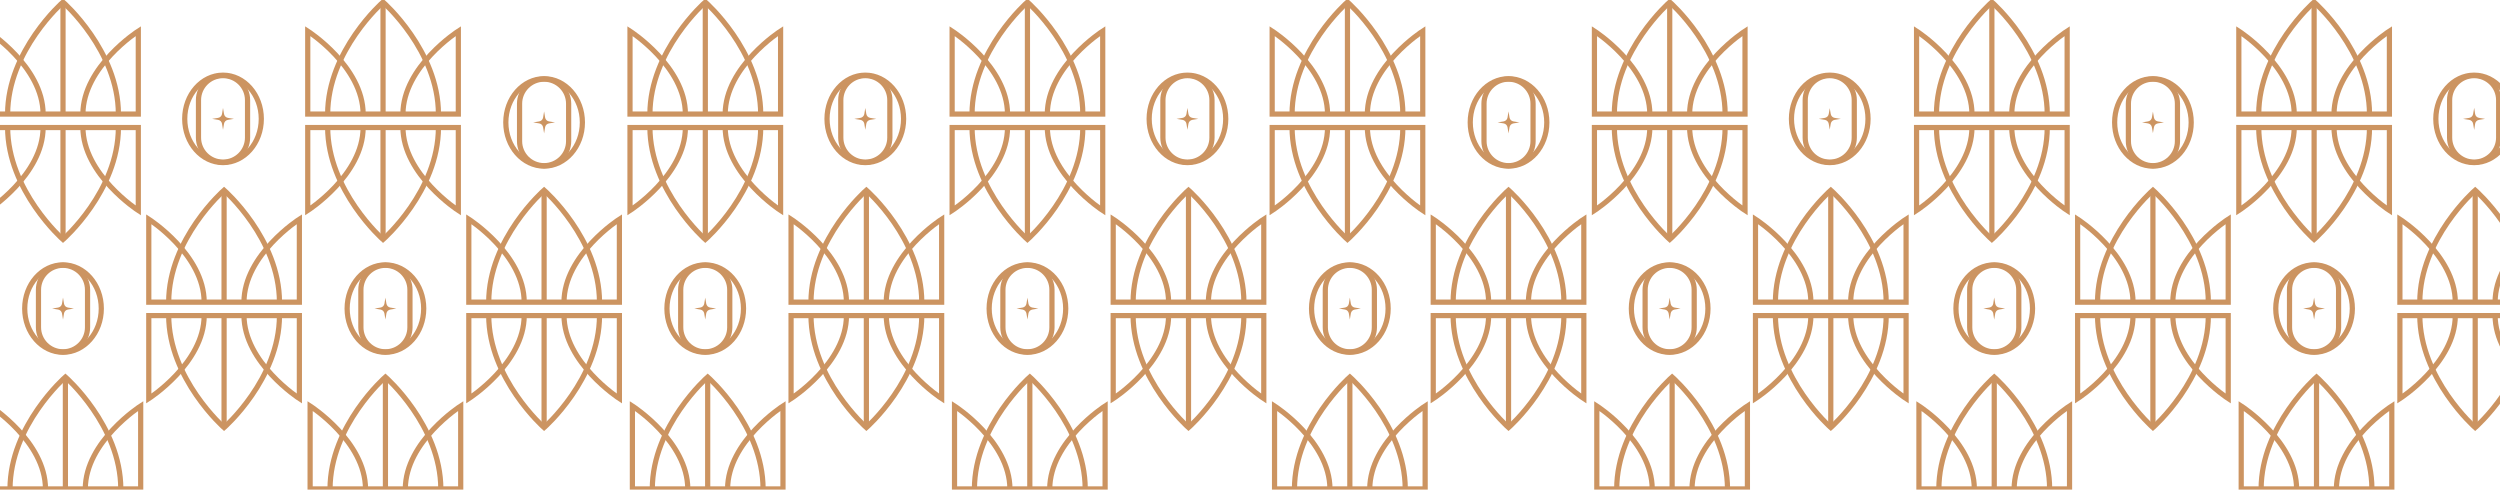 <svg width="1440" height="282" viewBox="0 0 1440 282" fill="none" xmlns="http://www.w3.org/2000/svg">
<g clip-path="url(#clip0_123_640)">
<path d="M374.355 65.704C374.355 29.145 406.255 1.225 406.255 1.225C406.255 1.225 438.156 29.145 438.156 65.704" stroke="#CC9461" stroke-width="3" stroke-miterlimit="10"/>
<path d="M394.779 65.704C394.779 38.368 362.879 17.923 362.879 17.923V65.704H449.619V17.929C449.619 17.929 417.719 38.374 417.719 65.71" stroke="#CC9461" stroke-width="3" stroke-miterlimit="10"/>
<path d="M374.355 73.266C374.355 109.825 406.255 137.93 406.255 137.93C406.255 137.93 438.156 110.009 438.156 73.45" stroke="#CC9461" stroke-width="3" stroke-miterlimit="10"/>
<path d="M394.779 73.45C394.779 100.786 362.879 121.232 362.879 121.232V73.45H449.619V121.232C449.619 121.232 417.719 100.602 417.719 73.266" stroke="#CC9461" stroke-width="3" stroke-miterlimit="10"/>
<path d="M406.255 1.225V65.704" stroke="#CC9461" stroke-width="3" stroke-miterlimit="10"/>
<path d="M406.255 73.832V138.311" stroke="#CC9461" stroke-width="3" stroke-miterlimit="10"/>
<path d="M467.129 174.046C467.129 137.487 499.029 109.566 499.029 109.566C499.029 109.566 530.93 137.487 530.93 174.046" stroke="#CC9461" stroke-width="3" stroke-miterlimit="10"/>
<path d="M487.553 174.046C487.553 146.709 455.653 126.264 455.653 126.264V174.046H542.393V126.264C542.393 126.264 510.493 146.709 510.493 174.046" stroke="#CC9461" stroke-width="3" stroke-miterlimit="10"/>
<path d="M467.129 181.607C467.129 218.166 499.029 246.272 499.029 246.272C499.029 246.272 530.93 218.351 530.93 181.792" stroke="#CC9461" stroke-width="3" stroke-miterlimit="10"/>
<path d="M487.553 181.792C487.553 209.128 455.653 229.573 455.653 229.573V181.792H542.393V229.573C542.393 229.573 510.493 208.944 510.493 181.607" stroke="#CC9461" stroke-width="3" stroke-miterlimit="10"/>
<path d="M499.029 109.566V174.046" stroke="#CC9461" stroke-width="3" stroke-miterlimit="10"/>
<path d="M499.029 182.167V246.647" stroke="#CC9461" stroke-width="3" stroke-miterlimit="10"/>
<path d="M512.553 57.687C512.553 49.879 506.226 43.548 498.42 43.548C490.615 43.548 484.288 49.879 484.288 57.687V79.252C484.288 87.061 490.615 93.391 498.42 93.391C506.226 93.391 512.553 87.061 512.553 79.252V57.687Z" stroke="#CC9461" stroke-width="3" stroke-miterlimit="10"/>
<path d="M498.42 93.643C510.6 93.643 520.474 82.374 520.474 68.473C520.474 54.571 510.6 43.302 498.42 43.302C486.24 43.302 476.366 54.571 476.366 68.473C476.366 82.374 486.24 93.643 498.42 93.643Z" stroke="#CC9461" stroke-width="3" stroke-miterlimit="10"/>
<path d="M498.42 65.231L498.507 65.753C498.734 67.101 499.786 68.159 501.133 68.381L501.655 68.467L501.133 68.553C499.786 68.781 498.728 69.833 498.507 71.18L498.42 71.703L498.334 71.18C498.107 69.833 497.055 68.774 495.708 68.553L495.186 68.467L495.708 68.381C497.055 68.153 498.113 67.101 498.334 65.753L498.42 65.231Z" fill="#CC9461" stroke="#CC9461" stroke-miterlimit="10"/>
<path d="M236.133 166.951C236.133 159.143 229.805 152.812 222 152.812C214.195 152.812 207.867 159.143 207.867 166.951V188.516C207.867 196.325 214.195 202.655 222 202.655C229.805 202.655 236.133 196.325 236.133 188.516V166.951Z" stroke="#CC9461" stroke-width="3" stroke-miterlimit="10"/>
<path d="M222.006 202.907C234.186 202.907 244.06 191.638 244.06 177.737C244.06 163.836 234.186 152.566 222.006 152.566C209.826 152.566 199.952 163.836 199.952 177.737C199.952 191.638 209.826 202.907 222.006 202.907Z" stroke="#CC9461" stroke-width="3" stroke-miterlimit="10"/>
<path d="M222.006 174.494L222.093 175.017C222.32 176.365 223.372 177.423 224.719 177.644L225.241 177.73L224.719 177.817C223.372 178.044 222.314 179.096 222.093 180.444L222.006 180.967L221.92 180.444C221.693 179.096 220.641 178.038 219.294 177.817L218.771 177.73L219.294 177.644C220.641 177.417 221.699 176.365 221.92 175.017L222.006 174.494Z" fill="#CC9461" stroke="#CC9461" stroke-miterlimit="10"/>
<path d="M50.425 166.951C50.425 159.143 44.098 152.812 36.292 152.812C28.487 152.812 22.16 159.143 22.16 166.951V188.516C22.16 196.325 28.487 202.655 36.292 202.655C44.098 202.655 50.425 196.325 50.425 188.516V166.951Z" stroke="#CC9461" stroke-width="3" stroke-miterlimit="10"/>
<path d="M36.292 202.907C48.472 202.907 58.346 191.638 58.346 177.737C58.346 163.836 48.472 152.566 36.292 152.566C24.112 152.566 14.238 163.836 14.238 177.737C14.238 191.638 24.112 202.907 36.292 202.907Z" stroke="#CC9461" stroke-width="3" stroke-miterlimit="10"/>
<path d="M36.292 174.494L36.379 175.017C36.606 176.365 37.658 177.423 39.005 177.644L39.528 177.73L39.005 177.817C37.658 178.044 36.6 179.096 36.379 180.444L36.292 180.967L36.206 180.444C35.979 179.096 34.927 178.038 33.58 177.817L33.058 177.73L33.58 177.644C34.927 177.417 35.985 176.365 36.206 175.017L36.292 174.494Z" fill="#CC9461" stroke="#CC9461" stroke-miterlimit="10"/>
<path d="M420.345 166.951C420.345 159.143 414.018 152.812 406.212 152.812C398.407 152.812 392.08 159.143 392.08 166.951V188.516C392.08 196.325 398.407 202.655 406.212 202.655C414.018 202.655 420.345 196.325 420.345 188.516V166.951Z" stroke="#CC9461" stroke-width="3" stroke-miterlimit="10"/>
<path d="M406.212 202.907C418.392 202.907 428.266 191.638 428.266 177.737C428.266 163.836 418.392 152.566 406.212 152.566C394.032 152.566 384.158 163.836 384.158 177.737C384.158 191.638 394.032 202.907 406.212 202.907Z" stroke="#CC9461" stroke-width="3" stroke-miterlimit="10"/>
<path d="M406.212 174.494L406.299 175.017C406.526 176.365 407.578 177.423 408.925 177.644L409.447 177.73L408.925 177.817C407.578 178.044 406.52 179.096 406.299 180.444L406.212 180.967L406.126 180.444C405.899 179.096 404.847 178.038 403.5 177.817L402.978 177.73L403.5 177.644C404.847 177.417 405.905 176.365 406.126 175.017L406.212 174.494Z" fill="#CC9461" stroke="#CC9461" stroke-miterlimit="10"/>
<path d="M327.535 59.73C327.535 51.921 321.207 45.591 313.402 45.591C305.597 45.591 299.269 51.921 299.269 59.73V81.295C299.269 89.104 305.597 95.434 313.402 95.434C321.207 95.434 327.535 89.104 327.535 81.295V59.73Z" stroke="#CC9461" stroke-width="3" stroke-miterlimit="10"/>
<path d="M313.402 95.68C325.582 95.68 335.456 84.41 335.456 70.509C335.456 56.608 325.582 45.339 313.402 45.339C301.222 45.339 291.348 56.608 291.348 70.509C291.348 84.41 301.222 95.68 313.402 95.68Z" stroke="#CC9461" stroke-width="3" stroke-miterlimit="10"/>
<path d="M313.402 67.267L313.488 67.79C313.716 69.138 314.767 70.196 316.114 70.417L316.637 70.503L316.114 70.59C314.767 70.817 313.709 71.869 313.488 73.217L313.402 73.74L313.316 73.217C313.088 71.869 312.037 70.811 310.69 70.59L310.167 70.503L310.69 70.417C312.037 70.19 313.094 69.138 313.316 67.79L313.402 67.267Z" fill="#CC9461" stroke="#CC9461" stroke-miterlimit="10"/>
<path d="M4.393 65.704C4.393 29.145 36.293 1.225 36.293 1.225C36.293 1.225 68.193 29.145 68.193 65.704" stroke="#CC9461" stroke-width="3" stroke-miterlimit="10"/>
<path d="M24.823 65.704C24.823 38.368 -7.078 17.929 -7.078 17.929V65.704H79.663V17.929C79.663 17.929 47.762 38.374 47.762 65.71" stroke="#CC9461" stroke-width="3" stroke-miterlimit="10"/>
<path d="M4.393 73.266C4.393 109.825 36.293 137.93 36.293 137.93C36.293 137.93 68.193 110.009 68.193 73.45" stroke="#CC9461" stroke-width="3" stroke-miterlimit="10"/>
<path d="M24.823 73.45C24.823 100.786 -7.078 121.232 -7.078 121.232V73.45H79.663V121.232C79.663 121.232 47.762 100.602 47.762 73.266" stroke="#CC9461" stroke-width="3" stroke-miterlimit="10"/>
<path d="M36.292 1.225V65.704" stroke="#CC9461" stroke-width="3" stroke-miterlimit="10"/>
<path d="M36.292 73.832V138.311" stroke="#CC9461" stroke-width="3" stroke-miterlimit="10"/>
<path d="M97.166 174.046C97.166 137.487 129.066 109.566 129.066 109.566C129.066 109.566 160.967 137.487 160.967 174.046" stroke="#CC9461" stroke-width="3" stroke-miterlimit="10"/>
<path d="M117.597 174.046C117.597 146.709 85.696 126.264 85.696 126.264V174.046H172.437V126.264C172.437 126.264 140.536 146.709 140.536 174.046" stroke="#CC9461" stroke-width="3" stroke-miterlimit="10"/>
<path d="M97.166 181.607C97.166 218.166 129.066 246.272 129.066 246.272C129.066 246.272 160.967 218.351 160.967 181.792" stroke="#CC9461" stroke-width="3" stroke-miterlimit="10"/>
<path d="M117.597 181.792C117.597 209.128 85.696 229.573 85.696 229.573V181.792H172.437V229.573C172.437 229.573 140.536 208.944 140.536 181.607" stroke="#CC9461" stroke-width="3" stroke-miterlimit="10"/>
<path d="M129.066 109.566V174.046" stroke="#CC9461" stroke-width="3" stroke-miterlimit="10"/>
<path d="M129.066 182.167V246.647" stroke="#CC9461" stroke-width="3" stroke-miterlimit="10"/>
<path d="M188.734 65.704C188.734 29.145 220.635 1.225 220.635 1.225C220.635 1.225 252.535 29.145 252.535 65.704" stroke="#CC9461" stroke-width="3" stroke-miterlimit="10"/>
<path d="M209.159 65.704C209.159 38.368 177.258 17.923 177.258 17.923V65.704H263.999V17.929C263.999 17.929 232.098 38.374 232.098 65.71" stroke="#CC9461" stroke-width="3" stroke-miterlimit="10"/>
<path d="M188.734 73.266C188.734 109.825 220.635 137.93 220.635 137.93C220.635 137.93 252.535 110.009 252.535 73.45" stroke="#CC9461" stroke-width="3" stroke-miterlimit="10"/>
<path d="M209.159 73.45C209.159 100.786 177.258 121.232 177.258 121.232V73.45H263.999V121.232C263.999 121.232 232.098 100.602 232.098 73.266" stroke="#CC9461" stroke-width="3" stroke-miterlimit="10"/>
<path d="M220.628 1.225V65.704" stroke="#CC9461" stroke-width="3" stroke-miterlimit="10"/>
<path d="M220.628 73.832V138.311" stroke="#CC9461" stroke-width="3" stroke-miterlimit="10"/>
<path d="M281.508 174.046C281.508 137.487 313.408 109.566 313.408 109.566C313.408 109.566 345.308 137.487 345.308 174.046" stroke="#CC9461" stroke-width="3" stroke-miterlimit="10"/>
<path d="M301.932 174.046C301.932 146.709 270.032 126.264 270.032 126.264V174.046H356.772V126.264C356.772 126.264 324.872 146.709 324.872 174.046" stroke="#CC9461" stroke-width="3" stroke-miterlimit="10"/>
<path d="M281.508 181.607C281.508 218.166 313.408 246.272 313.408 246.272C313.408 246.272 345.308 218.351 345.308 181.792" stroke="#CC9461" stroke-width="3" stroke-miterlimit="10"/>
<path d="M301.932 181.792C301.932 209.128 270.032 229.573 270.032 229.573V181.792H356.772V229.573C356.772 229.573 324.872 208.944 324.872 181.607" stroke="#CC9461" stroke-width="3" stroke-miterlimit="10"/>
<path d="M313.402 109.566V174.046" stroke="#CC9461" stroke-width="3" stroke-miterlimit="10"/>
<path d="M313.402 182.167V246.647" stroke="#CC9461" stroke-width="3" stroke-miterlimit="10"/>
<path d="M142.59 57.687C142.59 49.879 136.263 43.548 128.458 43.548C120.652 43.548 114.325 49.879 114.325 57.687V79.252C114.325 87.061 120.652 93.391 128.458 93.391C136.263 93.391 142.59 87.061 142.59 79.252V57.687Z" stroke="#CC9461" stroke-width="3" stroke-miterlimit="10"/>
<path d="M128.457 93.643C140.638 93.643 150.512 82.374 150.512 68.473C150.512 54.571 140.638 43.302 128.457 43.302C116.277 43.302 106.403 54.571 106.403 68.473C106.403 82.374 116.277 93.643 128.457 93.643Z" stroke="#CC9461" stroke-width="3" stroke-miterlimit="10"/>
<path d="M128.458 65.23L128.544 65.753C128.771 67.1 129.823 68.159 131.17 68.38L131.693 68.466L131.17 68.552C129.823 68.78 128.765 69.832 128.544 71.18L128.458 71.703L128.371 71.18C128.144 69.832 127.092 68.774 125.745 68.552L125.223 68.466L125.745 68.38C127.092 68.153 128.15 67.1 128.371 65.753L128.458 65.23Z" fill="#CC9461" stroke="#CC9461" stroke-miterlimit="10"/>
<path d="M375.727 281.643C375.727 245.084 407.627 217.163 407.627 217.163C407.627 217.163 439.527 245.084 439.527 281.643" stroke="#CC9461" stroke-width="3" stroke-miterlimit="10"/>
<path d="M396.157 281.643C396.157 254.307 364.257 233.861 364.257 233.861V281.643H450.997V233.861C450.997 233.861 419.097 254.307 419.097 281.643" stroke="#CC9461" stroke-width="3" stroke-miterlimit="10"/>
<path d="M407.627 217.163V281.643" stroke="#CC9461" stroke-width="3" stroke-miterlimit="10"/>
<path d="M5.77 281.643C5.77 245.084 37.67 217.163 37.67 217.163C37.67 217.163 69.571 245.084 69.571 281.643" stroke="#CC9461" stroke-width="3" stroke-miterlimit="10"/>
<path d="M26.194 281.643C26.194 254.307 -5.706 233.861 -5.706 233.861V281.643H81.034V233.861C81.034 233.861 49.134 254.307 49.134 281.643" stroke="#CC9461" stroke-width="3" stroke-miterlimit="10"/>
<path d="M37.664 217.163V281.643" stroke="#CC9461" stroke-width="3" stroke-miterlimit="10"/>
<path d="M190.105 281.643C190.105 245.084 222.006 217.163 222.006 217.163C222.006 217.163 253.906 245.084 253.906 281.643" stroke="#CC9461" stroke-width="3" stroke-miterlimit="10"/>
<path d="M210.53 281.643C210.53 254.307 178.63 233.861 178.63 233.861V281.643H265.37V233.861C265.37 233.861 233.47 254.307 233.47 281.643" stroke="#CC9461" stroke-width="3" stroke-miterlimit="10"/>
<path d="M222.006 217.163V281.643" stroke="#CC9461" stroke-width="3" stroke-miterlimit="10"/>
<path d="M929.865 65.704C929.865 29.145 961.766 1.225 961.766 1.225C961.766 1.225 993.666 29.145 993.666 65.704" stroke="#CC9461" stroke-width="3" stroke-miterlimit="10"/>
<path d="M950.289 65.704C950.289 38.368 918.389 17.923 918.389 17.923V65.704H1005.13V17.929C1005.13 17.929 973.229 38.374 973.229 65.71" stroke="#CC9461" stroke-width="3" stroke-miterlimit="10"/>
<path d="M929.865 73.266C929.865 109.825 961.766 137.93 961.766 137.93C961.766 137.93 993.666 110.009 993.666 73.45" stroke="#CC9461" stroke-width="3" stroke-miterlimit="10"/>
<path d="M950.289 73.45C950.289 100.786 918.389 121.232 918.389 121.232V73.45H1005.13V121.232C1005.13 121.232 973.229 100.602 973.229 73.266" stroke="#CC9461" stroke-width="3" stroke-miterlimit="10"/>
<path d="M961.759 1.225V65.704" stroke="#CC9461" stroke-width="3" stroke-miterlimit="10"/>
<path d="M961.759 73.832V138.311" stroke="#CC9461" stroke-width="3" stroke-miterlimit="10"/>
<path d="M1022.64 174.046C1022.64 137.487 1054.54 109.566 1054.54 109.566C1054.54 109.566 1086.44 137.487 1086.44 174.046" stroke="#CC9461" stroke-width="3" stroke-miterlimit="10"/>
<path d="M1043.06 174.046C1043.06 146.709 1011.16 126.264 1011.16 126.264V174.046H1097.9V126.264C1097.9 126.264 1066 146.709 1066 174.046" stroke="#CC9461" stroke-width="3" stroke-miterlimit="10"/>
<path d="M1022.64 181.607C1022.64 218.166 1054.54 246.272 1054.54 246.272C1054.54 246.272 1086.44 218.351 1086.44 181.792" stroke="#CC9461" stroke-width="3" stroke-miterlimit="10"/>
<path d="M1043.06 181.792C1043.06 209.128 1011.16 229.573 1011.16 229.573V181.792H1097.9V229.573C1097.9 229.573 1066 208.944 1066 181.607" stroke="#CC9461" stroke-width="3" stroke-miterlimit="10"/>
<path d="M1054.53 109.566V174.046" stroke="#CC9461" stroke-width="3" stroke-miterlimit="10"/>
<path d="M1054.53 182.167V246.647" stroke="#CC9461" stroke-width="3" stroke-miterlimit="10"/>
<path d="M1068.06 57.687C1068.06 49.879 1061.74 43.548 1053.93 43.548C1046.12 43.548 1039.8 49.879 1039.8 57.687V79.252C1039.8 87.061 1046.12 93.391 1053.93 93.391C1061.74 93.391 1068.06 87.061 1068.06 79.252V57.687Z" stroke="#CC9461" stroke-width="3" stroke-miterlimit="10"/>
<path d="M1053.93 93.643C1066.11 93.643 1075.98 82.374 1075.98 68.473C1075.98 54.571 1066.11 43.302 1053.93 43.302C1041.75 43.302 1031.88 54.571 1031.88 68.473C1031.88 82.374 1041.75 93.643 1053.93 93.643Z" stroke="#CC9461" stroke-width="3" stroke-miterlimit="10"/>
<path d="M1053.93 65.231L1054.02 65.753C1054.24 67.101 1055.3 68.159 1056.64 68.381L1057.17 68.467L1056.64 68.553C1055.3 68.781 1054.24 69.833 1054.02 71.18L1053.93 71.703L1053.84 71.18C1053.62 69.833 1052.56 68.774 1051.22 68.553L1050.7 68.467L1051.22 68.381C1052.56 68.153 1053.62 67.101 1053.84 65.753L1053.93 65.231Z" fill="#CC9461" stroke="#CC9461" stroke-miterlimit="10"/>
<path d="M791.643 166.951C791.643 159.143 785.315 152.812 777.51 152.812C769.704 152.812 763.377 159.143 763.377 166.951V188.516C763.377 196.325 769.704 202.655 777.51 202.655C785.315 202.655 791.643 196.325 791.643 188.516V166.951Z" stroke="#CC9461" stroke-width="3" stroke-miterlimit="10"/>
<path d="M777.51 202.907C789.69 202.907 799.564 191.638 799.564 177.737C799.564 163.836 789.69 152.566 777.51 152.566C765.33 152.566 755.456 163.836 755.456 177.737C755.456 191.638 765.33 202.907 777.51 202.907Z" stroke="#CC9461" stroke-width="3" stroke-miterlimit="10"/>
<path d="M777.51 174.494L777.596 175.017C777.824 176.365 778.875 177.423 780.222 177.644L780.745 177.73L780.222 177.817C778.875 178.044 777.817 179.096 777.596 180.444L777.51 180.967L777.424 180.444C777.196 179.096 776.145 178.038 774.798 177.817L774.275 177.73L774.798 177.644C776.145 177.417 777.202 176.365 777.424 175.017L777.51 174.494Z" fill="#CC9461" stroke="#CC9461" stroke-miterlimit="10"/>
<path d="M605.929 166.951C605.929 159.143 599.602 152.812 591.796 152.812C583.991 152.812 577.664 159.143 577.664 166.951V188.516C577.664 196.325 583.991 202.655 591.796 202.655C599.602 202.655 605.929 196.325 605.929 188.516V166.951Z" stroke="#CC9461" stroke-width="3" stroke-miterlimit="10"/>
<path d="M591.803 202.907C603.983 202.907 613.857 191.638 613.857 177.737C613.857 163.836 603.983 152.566 591.803 152.566C579.623 152.566 569.749 163.836 569.749 177.737C569.749 191.638 579.623 202.907 591.803 202.907Z" stroke="#CC9461" stroke-width="3" stroke-miterlimit="10"/>
<path d="M591.803 174.494L591.889 175.017C592.116 176.365 593.168 177.423 594.515 177.644L595.038 177.73L594.515 177.817C593.168 178.044 592.11 179.096 591.889 180.444L591.803 180.967L591.717 180.444C591.489 179.096 590.437 178.038 589.091 177.817L588.568 177.73L589.091 177.644C590.437 177.417 591.495 176.365 591.717 175.017L591.803 174.494Z" fill="#CC9461" stroke="#CC9461" stroke-miterlimit="10"/>
<path d="M975.855 166.951C975.855 159.143 969.528 152.812 961.723 152.812C953.917 152.812 947.59 159.143 947.59 166.951V188.516C947.59 196.325 953.917 202.655 961.723 202.655C969.528 202.655 975.855 196.325 975.855 188.516V166.951Z" stroke="#CC9461" stroke-width="3" stroke-miterlimit="10"/>
<path d="M961.723 202.907C973.903 202.907 983.777 191.638 983.777 177.737C983.777 163.836 973.903 152.566 961.723 152.566C949.542 152.566 939.668 163.836 939.668 177.737C939.668 191.638 949.542 202.907 961.723 202.907Z" stroke="#CC9461" stroke-width="3" stroke-miterlimit="10"/>
<path d="M961.723 174.494L961.809 175.017C962.036 176.365 963.088 177.423 964.435 177.644L964.958 177.73L964.435 177.817C963.088 178.044 962.03 179.096 961.809 180.444L961.723 180.967L961.637 180.444C961.409 179.096 960.357 178.038 959.011 177.817L958.488 177.73L959.011 177.644C960.357 177.417 961.415 176.365 961.637 175.017L961.723 174.494Z" fill="#CC9461" stroke="#CC9461" stroke-miterlimit="10"/>
<path d="M883.045 59.73C883.045 51.921 876.717 45.591 868.912 45.591C861.107 45.591 854.779 51.921 854.779 59.73V81.295C854.779 89.104 861.107 95.434 868.912 95.434C876.717 95.434 883.045 89.104 883.045 81.295V59.73Z" stroke="#CC9461" stroke-width="3" stroke-miterlimit="10"/>
<path d="M868.912 95.68C881.092 95.68 890.966 84.41 890.966 70.509C890.966 56.608 881.092 45.339 868.912 45.339C856.732 45.339 846.858 56.608 846.858 70.509C846.858 84.41 856.732 95.68 868.912 95.68Z" stroke="#CC9461" stroke-width="3" stroke-miterlimit="10"/>
<path d="M868.912 67.267L868.998 67.79C869.226 69.138 870.278 70.196 871.624 70.417L872.147 70.503L871.624 70.59C870.278 70.817 869.22 71.869 868.998 73.217L868.912 73.74L868.826 73.217C868.599 71.869 867.547 70.811 866.2 70.59L865.677 70.503L866.2 70.417C867.547 70.19 868.605 69.138 868.826 67.79L868.912 67.267Z" fill="#CC9461" stroke="#CC9461" stroke-miterlimit="10"/>
<path d="M559.902 65.704C559.902 29.145 591.803 1.225 591.803 1.225C591.803 1.225 623.703 29.145 623.703 65.704" stroke="#CC9461" stroke-width="3" stroke-miterlimit="10"/>
<path d="M580.327 65.704C580.327 38.368 548.426 17.923 548.426 17.923V65.704H635.167V17.929C635.167 17.929 603.266 38.374 603.266 65.71" stroke="#CC9461" stroke-width="3" stroke-miterlimit="10"/>
<path d="M559.902 73.266C559.902 109.825 591.803 137.93 591.803 137.93C591.803 137.93 623.703 110.009 623.703 73.45" stroke="#CC9461" stroke-width="3" stroke-miterlimit="10"/>
<path d="M580.327 73.45C580.327 100.786 548.426 121.232 548.426 121.232V73.45H635.167V121.232C635.167 121.232 603.266 100.602 603.266 73.266" stroke="#CC9461" stroke-width="3" stroke-miterlimit="10"/>
<path d="M591.803 1.225V65.704" stroke="#CC9461" stroke-width="3" stroke-miterlimit="10"/>
<path d="M591.803 73.832V138.311" stroke="#CC9461" stroke-width="3" stroke-miterlimit="10"/>
<path d="M652.676 174.046C652.676 137.487 684.576 109.566 684.576 109.566C684.576 109.566 716.476 137.487 716.476 174.046" stroke="#CC9461" stroke-width="3" stroke-miterlimit="10"/>
<path d="M673.101 174.046C673.101 146.709 641.2 126.264 641.2 126.264V174.046H727.941V126.264C727.941 126.264 696.04 146.709 696.04 174.046" stroke="#CC9461" stroke-width="3" stroke-miterlimit="10"/>
<path d="M652.676 181.607C652.676 218.166 684.576 246.272 684.576 246.272C684.576 246.272 716.476 218.351 716.476 181.792" stroke="#CC9461" stroke-width="3" stroke-miterlimit="10"/>
<path d="M673.101 181.792C673.101 209.128 641.2 229.573 641.2 229.573V181.792H727.941V229.573C727.941 229.573 696.04 208.944 696.04 181.607" stroke="#CC9461" stroke-width="3" stroke-miterlimit="10"/>
<path d="M684.576 109.566V174.046" stroke="#CC9461" stroke-width="3" stroke-miterlimit="10"/>
<path d="M684.576 182.167V246.647" stroke="#CC9461" stroke-width="3" stroke-miterlimit="10"/>
<path d="M744.238 65.704C744.238 29.145 776.139 1.225 776.139 1.225C776.139 1.225 808.039 29.145 808.039 65.704" stroke="#CC9461" stroke-width="3" stroke-miterlimit="10"/>
<path d="M764.668 65.704C764.668 38.368 732.768 17.923 732.768 17.923V65.704H819.508V17.929C819.508 17.929 787.608 38.374 787.608 65.71" stroke="#CC9461" stroke-width="3" stroke-miterlimit="10"/>
<path d="M744.238 73.266C744.238 109.825 776.139 137.93 776.139 137.93C776.139 137.93 808.039 110.009 808.039 73.45" stroke="#CC9461" stroke-width="3" stroke-miterlimit="10"/>
<path d="M764.668 73.45C764.668 100.786 732.768 121.232 732.768 121.232V73.45H819.508V121.232C819.508 121.232 787.608 100.602 787.608 73.266" stroke="#CC9461" stroke-width="3" stroke-miterlimit="10"/>
<path d="M776.138 1.225V65.704" stroke="#CC9461" stroke-width="3" stroke-miterlimit="10"/>
<path d="M776.138 73.832V138.311" stroke="#CC9461" stroke-width="3" stroke-miterlimit="10"/>
<path d="M837.012 174.046C837.012 137.487 868.912 109.566 868.912 109.566C868.912 109.566 900.812 137.487 900.812 174.046" stroke="#CC9461" stroke-width="3" stroke-miterlimit="10"/>
<path d="M857.442 174.046C857.442 146.709 825.542 126.264 825.542 126.264V174.046H912.282V126.264C912.282 126.264 880.382 146.709 880.382 174.046" stroke="#CC9461" stroke-width="3" stroke-miterlimit="10"/>
<path d="M837.012 181.607C837.012 218.166 868.912 246.272 868.912 246.272C868.912 246.272 900.812 218.351 900.812 181.792" stroke="#CC9461" stroke-width="3" stroke-miterlimit="10"/>
<path d="M857.442 181.792C857.442 209.128 825.542 229.573 825.542 229.573V181.792H912.282V229.573C912.282 229.573 880.382 208.944 880.382 181.607" stroke="#CC9461" stroke-width="3" stroke-miterlimit="10"/>
<path d="M868.912 109.566V174.046" stroke="#CC9461" stroke-width="3" stroke-miterlimit="10"/>
<path d="M868.912 182.167V246.647" stroke="#CC9461" stroke-width="3" stroke-miterlimit="10"/>
<path d="M698.1 57.687C698.1 49.879 691.773 43.548 683.967 43.548C676.162 43.548 669.834 49.879 669.834 57.687V79.252C669.834 87.061 676.162 93.391 683.967 93.391C691.773 93.391 698.1 87.061 698.1 79.252V57.687Z" stroke="#CC9461" stroke-width="3" stroke-miterlimit="10"/>
<path d="M683.968 93.643C696.148 93.643 706.022 82.374 706.022 68.473C706.022 54.571 696.148 43.302 683.968 43.302C671.788 43.302 661.914 54.571 661.914 68.473C661.914 82.374 671.788 93.643 683.968 93.643Z" stroke="#CC9461" stroke-width="3" stroke-miterlimit="10"/>
<path d="M683.967 65.23L684.053 65.753C684.281 67.1 685.333 68.159 686.68 68.38L687.202 68.466L686.68 68.552C685.333 68.78 684.275 69.832 684.053 71.18L683.967 71.703L683.881 71.18C683.654 69.832 682.602 68.774 681.255 68.552L680.732 68.466L681.255 68.38C682.602 68.153 683.66 67.1 683.881 65.753L683.967 65.23Z" fill="#CC9461" stroke="#CC9461" stroke-miterlimit="10"/>
<path d="M931.236 281.643C931.236 245.084 963.137 217.163 963.137 217.163C963.137 217.163 995.037 245.084 995.037 281.643" stroke="#CC9461" stroke-width="3" stroke-miterlimit="10"/>
<path d="M951.667 281.643C951.667 254.307 919.767 233.861 919.767 233.861V281.643H1006.51V233.861C1006.51 233.861 974.607 254.307 974.607 281.643" stroke="#CC9461" stroke-width="3" stroke-miterlimit="10"/>
<path d="M963.137 217.163V281.643" stroke="#CC9461" stroke-width="3" stroke-miterlimit="10"/>
<path d="M561.274 281.643C561.274 245.084 593.174 217.163 593.174 217.163C593.174 217.163 625.075 245.084 625.075 281.643" stroke="#CC9461" stroke-width="3" stroke-miterlimit="10"/>
<path d="M581.704 281.643C581.704 254.307 549.804 233.861 549.804 233.861V281.643H636.544V233.861C636.544 233.861 604.644 254.307 604.644 281.643" stroke="#CC9461" stroke-width="3" stroke-miterlimit="10"/>
<path d="M593.174 217.163V281.643" stroke="#CC9461" stroke-width="3" stroke-miterlimit="10"/>
<path d="M745.616 281.643C745.616 245.084 777.516 217.163 777.516 217.163C777.516 217.163 809.416 245.084 809.416 281.643" stroke="#CC9461" stroke-width="3" stroke-miterlimit="10"/>
<path d="M766.04 281.643C766.04 254.307 734.14 233.861 734.14 233.861V281.643H820.88V233.861C820.88 233.861 788.98 254.307 788.98 281.643" stroke="#CC9461" stroke-width="3" stroke-miterlimit="10"/>
<path d="M777.51 217.163V281.643" stroke="#CC9461" stroke-width="3" stroke-miterlimit="10"/>
<path d="M1301.03 65.704C1301.03 29.145 1332.93 1.225 1332.93 1.225C1332.93 1.225 1364.83 29.145 1364.83 65.704" stroke="#CC9461" stroke-width="3" stroke-miterlimit="10"/>
<path d="M1321.46 65.704C1321.46 38.368 1289.56 17.923 1289.56 17.923V65.704H1376.3V17.929C1376.3 17.929 1344.4 38.374 1344.4 65.71" stroke="#CC9461" stroke-width="3" stroke-miterlimit="10"/>
<path d="M1301.03 73.266C1301.03 109.825 1332.93 137.93 1332.93 137.93C1332.93 137.93 1364.83 110.009 1364.83 73.45" stroke="#CC9461" stroke-width="3" stroke-miterlimit="10"/>
<path d="M1321.46 73.45C1321.46 100.786 1289.56 121.232 1289.56 121.232V73.45H1376.3V121.232C1376.3 121.232 1344.4 100.602 1344.4 73.266" stroke="#CC9461" stroke-width="3" stroke-miterlimit="10"/>
<path d="M1332.93 1.225V65.704" stroke="#CC9461" stroke-width="3" stroke-miterlimit="10"/>
<path d="M1332.93 73.832V138.311" stroke="#CC9461" stroke-width="3" stroke-miterlimit="10"/>
<path d="M1393.81 174.046C1393.81 137.487 1425.71 109.566 1425.71 109.566C1425.71 109.566 1457.61 137.487 1457.61 174.046" stroke="#CC9461" stroke-width="3" stroke-miterlimit="10"/>
<path d="M1414.24 174.046C1414.24 146.709 1382.34 126.264 1382.34 126.264V174.046H1469.08V126.264C1469.08 126.264 1437.18 146.709 1437.18 174.046" stroke="#CC9461" stroke-width="3" stroke-miterlimit="10"/>
<path d="M1393.81 181.607C1393.81 218.166 1425.71 246.272 1425.71 246.272C1425.71 246.272 1457.61 218.351 1457.61 181.792" stroke="#CC9461" stroke-width="3" stroke-miterlimit="10"/>
<path d="M1414.24 181.792C1414.24 209.128 1382.34 229.573 1382.34 229.573V181.792H1469.08V229.573C1469.08 229.573 1437.18 208.944 1437.18 181.607" stroke="#CC9461" stroke-width="3" stroke-miterlimit="10"/>
<path d="M1425.71 109.566V174.046" stroke="#CC9461" stroke-width="3" stroke-miterlimit="10"/>
<path d="M1425.71 182.167V246.647" stroke="#CC9461" stroke-width="3" stroke-miterlimit="10"/>
<path d="M1439.23 57.687C1439.23 49.879 1432.9 43.548 1425.1 43.548C1417.29 43.548 1410.97 49.879 1410.97 57.687V79.252C1410.97 87.061 1417.29 93.391 1425.1 93.391C1432.9 93.391 1439.23 87.061 1439.23 79.252V57.687Z" stroke="#CC9461" stroke-width="3" stroke-miterlimit="10"/>
<path d="M1425.1 93.643C1437.28 93.643 1447.15 82.374 1447.15 68.473C1447.15 54.571 1437.28 43.302 1425.1 43.302C1412.92 43.302 1403.04 54.571 1403.04 68.473C1403.04 82.374 1412.92 93.643 1425.1 93.643Z" stroke="#CC9461" stroke-width="3" stroke-miterlimit="10"/>
<path d="M1425.1 65.231L1425.18 65.753C1425.41 67.101 1426.46 68.159 1427.81 68.381L1428.33 68.467L1427.81 68.553C1426.46 68.781 1425.41 69.833 1425.18 71.18L1425.1 71.703L1425.01 71.18C1424.78 69.833 1423.73 68.774 1422.39 68.553L1421.86 68.467L1422.39 68.381C1423.73 68.153 1424.79 67.101 1425.01 65.753L1425.1 65.231Z" fill="#CC9461" stroke="#CC9461" stroke-miterlimit="10"/>
<path d="M1162.82 166.951C1162.82 159.143 1156.49 152.812 1148.68 152.812C1140.88 152.812 1134.55 159.143 1134.55 166.951V188.516C1134.55 196.325 1140.88 202.655 1148.68 202.655C1156.49 202.655 1162.82 196.325 1162.82 188.516V166.951Z" stroke="#CC9461" stroke-width="3" stroke-miterlimit="10"/>
<path d="M1148.68 202.907C1160.86 202.907 1170.74 191.638 1170.74 177.737C1170.74 163.836 1160.86 152.566 1148.68 152.566C1136.5 152.566 1126.63 163.836 1126.63 177.737C1126.63 191.638 1136.5 202.907 1148.68 202.907Z" stroke="#CC9461" stroke-width="3" stroke-miterlimit="10"/>
<path d="M1148.68 174.494L1148.77 175.017C1149 176.365 1150.05 177.423 1151.4 177.644L1151.92 177.73L1151.4 177.817C1150.05 178.044 1148.99 179.096 1148.77 180.444L1148.68 180.967L1148.6 180.444C1148.37 179.096 1147.32 178.038 1145.97 177.817L1145.45 177.73L1145.97 177.644C1147.32 177.417 1148.38 176.365 1148.6 175.017L1148.68 174.494Z" fill="#CC9461" stroke="#CC9461" stroke-miterlimit="10"/>
<path d="M1347.02 166.951C1347.02 159.143 1340.7 152.812 1332.89 152.812C1325.09 152.812 1318.76 159.143 1318.76 166.951V188.516C1318.76 196.325 1325.09 202.655 1332.89 202.655C1340.7 202.655 1347.02 196.325 1347.02 188.516V166.951Z" stroke="#CC9461" stroke-width="3" stroke-miterlimit="10"/>
<path d="M1332.9 202.907C1345.08 202.907 1354.95 191.638 1354.95 177.737C1354.95 163.836 1345.08 152.566 1332.9 152.566C1320.72 152.566 1310.84 163.836 1310.84 177.737C1310.84 191.638 1320.72 202.907 1332.9 202.907Z" stroke="#CC9461" stroke-width="3" stroke-miterlimit="10"/>
<path d="M1332.9 174.494L1332.98 175.017C1333.21 176.365 1334.26 177.423 1335.61 177.644L1336.13 177.73L1335.61 177.817C1334.26 178.044 1333.2 179.096 1332.98 180.444L1332.9 180.967L1332.81 180.444C1332.58 179.096 1331.53 178.038 1330.18 177.817L1329.66 177.73L1330.18 177.644C1331.53 177.417 1332.59 176.365 1332.81 175.017L1332.9 174.494Z" fill="#CC9461" stroke="#CC9461" stroke-miterlimit="10"/>
<path d="M1254.21 59.73C1254.21 51.921 1247.89 45.591 1240.08 45.591C1232.27 45.591 1225.95 51.921 1225.95 59.73V81.295C1225.95 89.104 1232.27 95.434 1240.08 95.434C1247.89 95.434 1254.21 89.104 1254.21 81.295V59.73Z" stroke="#CC9461" stroke-width="3" stroke-miterlimit="10"/>
<path d="M1240.08 95.68C1252.26 95.68 1262.13 84.41 1262.13 70.509C1262.13 56.608 1252.26 45.339 1240.08 45.339C1227.9 45.339 1218.03 56.608 1218.03 70.509C1218.03 84.41 1227.9 95.68 1240.08 95.68Z" stroke="#CC9461" stroke-width="3" stroke-miterlimit="10"/>
<path d="M1240.08 67.267L1240.17 67.79C1240.39 69.138 1241.45 70.196 1242.79 70.417L1243.32 70.503L1242.79 70.59C1241.45 70.817 1240.39 71.869 1240.17 73.217L1240.08 73.74L1239.99 73.217C1239.77 71.869 1238.71 70.811 1237.37 70.59L1236.85 70.503L1237.37 70.417C1238.71 70.19 1239.77 69.138 1239.99 67.79L1240.08 67.267Z" fill="#CC9461" stroke="#CC9461" stroke-miterlimit="10"/>
<path d="M1115.41 65.704C1115.41 29.145 1147.31 1.225 1147.31 1.225C1147.31 1.225 1179.21 29.145 1179.21 65.704" stroke="#CC9461" stroke-width="3" stroke-miterlimit="10"/>
<path d="M1135.84 65.704C1135.84 38.368 1103.94 17.923 1103.94 17.923V65.704H1190.68V17.929C1190.68 17.929 1158.78 38.374 1158.78 65.71" stroke="#CC9461" stroke-width="3" stroke-miterlimit="10"/>
<path d="M1115.41 73.266C1115.41 109.825 1147.31 137.93 1147.31 137.93C1147.31 137.93 1179.21 110.009 1179.21 73.45" stroke="#CC9461" stroke-width="3" stroke-miterlimit="10"/>
<path d="M1135.84 73.45C1135.84 100.786 1103.94 121.232 1103.94 121.232V73.45H1190.68V121.232C1190.68 121.232 1158.78 100.602 1158.78 73.266" stroke="#CC9461" stroke-width="3" stroke-miterlimit="10"/>
<path d="M1147.31 1.225V65.704" stroke="#CC9461" stroke-width="3" stroke-miterlimit="10"/>
<path d="M1147.31 73.832V138.311" stroke="#CC9461" stroke-width="3" stroke-miterlimit="10"/>
<path d="M1208.19 174.046C1208.19 137.487 1240.09 109.566 1240.09 109.566C1240.09 109.566 1271.99 137.487 1271.99 174.046" stroke="#CC9461" stroke-width="3" stroke-miterlimit="10"/>
<path d="M1228.61 174.046C1228.61 146.709 1196.71 126.264 1196.71 126.264V174.046H1283.45V126.264C1283.45 126.264 1251.55 146.709 1251.55 174.046" stroke="#CC9461" stroke-width="3" stroke-miterlimit="10"/>
<path d="M1208.19 181.607C1208.19 218.166 1240.09 246.272 1240.09 246.272C1240.09 246.272 1271.99 218.351 1271.99 181.792" stroke="#CC9461" stroke-width="3" stroke-miterlimit="10"/>
<path d="M1228.61 181.792C1228.61 209.128 1196.71 229.573 1196.71 229.573V181.792H1283.45V229.573C1283.45 229.573 1251.55 208.944 1251.55 181.607" stroke="#CC9461" stroke-width="3" stroke-miterlimit="10"/>
<path d="M1240.08 109.566V174.046" stroke="#CC9461" stroke-width="3" stroke-miterlimit="10"/>
<path d="M1240.08 182.167V246.647" stroke="#CC9461" stroke-width="3" stroke-miterlimit="10"/>
<path d="M1302.41 281.643C1302.41 245.084 1334.31 217.163 1334.31 217.163C1334.31 217.163 1366.21 245.084 1366.21 281.643" stroke="#CC9461" stroke-width="3" stroke-miterlimit="10"/>
<path d="M1322.84 281.643C1322.84 254.307 1290.94 233.861 1290.94 233.861V281.643H1377.68V233.861C1377.68 233.861 1345.78 254.307 1345.78 281.643" stroke="#CC9461" stroke-width="3" stroke-miterlimit="10"/>
<path d="M1334.31 217.163V281.643" stroke="#CC9461" stroke-width="3" stroke-miterlimit="10"/>
<path d="M1116.78 281.643C1116.78 245.084 1148.68 217.163 1148.68 217.163C1148.68 217.163 1180.58 245.084 1180.58 281.643" stroke="#CC9461" stroke-width="3" stroke-miterlimit="10"/>
<path d="M1137.21 281.643C1137.21 254.307 1105.31 233.861 1105.31 233.861V281.643H1192.05V233.861C1192.05 233.861 1160.15 254.307 1160.15 281.643" stroke="#CC9461" stroke-width="3" stroke-miterlimit="10"/>
<path d="M1148.68 217.163V281.643" stroke="#CC9461" stroke-width="3" stroke-miterlimit="10"/>
</g>
<defs>
<clipPath id="clip0_123_640">
<rect width="1478" height="312" fill="white" transform="translate(-8)"/>
</clipPath>
</defs>
</svg>
